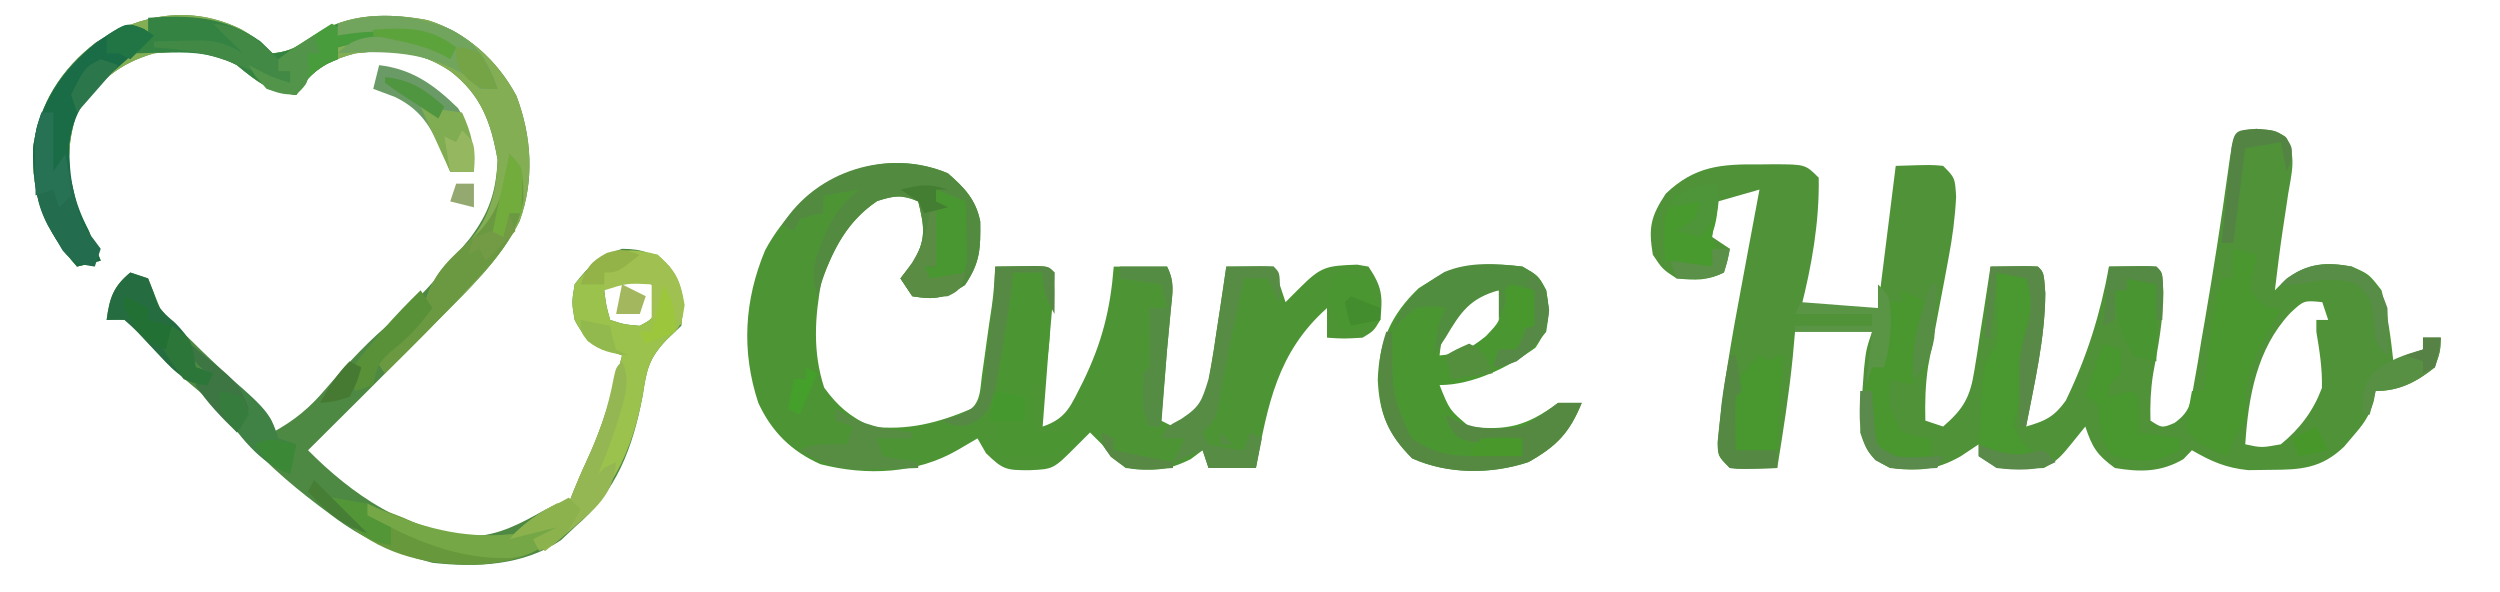 <?xml version="1.0" encoding="UTF-8"?>
<svg version="1.1" xmlns="http://www.w3.org/2000/svg" width="422" height="100">
<path d="M0 0 C3.125 0.25 3.125 0.25 4.867 1.285 C6.865 4.406 5.95 7.459 5.375 10.938 C5.274 11.62 5.174 12.303 5.07 13.006 C4.867 14.384 4.658 15.762 4.443 17.138 C3.936 20.501 3.534 23.874 3.125 27.25 C3.785 26.59 4.445 25.93 5.125 25.25 C8.975 22.684 11.628 22.412 16.125 23.25 C19 24.5 19 24.5 21.125 27.25 C22.133 31.219 22.696 35.181 23.125 39.25 C24.775 38.59 26.425 37.93 28.125 37.25 C28.125 36.59 28.125 35.93 28.125 35.25 C29.115 35.25 30.105 35.25 31.125 35.25 C31.062 37.5 31.062 37.5 30.125 40.25 C27.055 42.72 24.13 44.25 20.125 44.25 C20.018 44.835 19.911 45.42 19.801 46.023 C19.036 48.544 18.034 49.896 16.312 51.875 C15.811 52.465 15.31 53.056 14.793 53.664 C10.913 57.353 7.521 57.545 2.25 57.562 C1.056 57.579 -0.137 57.596 -1.367 57.613 C-5.161 57.22 -7.598 56.149 -10.875 54.25 C-11.349 54.745 -11.824 55.24 -12.312 55.75 C-16.084 57.958 -19.604 57.972 -23.875 57.25 C-26.907 55.052 -27.692 53.8 -28.875 50.25 C-29.659 51.219 -30.442 52.189 -31.25 53.188 C-32.788 55.09 -33.668 56.146 -35.875 57.25 C-43.342 57.606 -43.342 57.606 -46.875 55.25 C-46.875 54.59 -46.875 53.93 -46.875 53.25 C-47.865 53.91 -48.855 54.57 -49.875 55.25 C-54.114 57.666 -57.042 57.805 -61.875 57.25 C-65.111 55.507 -65.699 54.778 -66.875 51.25 C-66.813 48.914 -66.68 46.58 -66.5 44.25 C-66.41 43.013 -66.32 41.775 -66.227 40.5 C-65.875 37.25 -65.875 37.25 -64.875 34.25 C-69.165 34.25 -73.455 34.25 -77.875 34.25 C-77.999 35.632 -78.123 37.014 -78.25 38.438 C-78.875 44.747 -79.865 50.992 -80.875 57.25 C-86.93 57.445 -86.93 57.445 -88.875 57.25 C-90.875 55.25 -90.875 55.25 -90.959 53.036 C-90.097 43.918 -88.508 34.991 -86.812 26 C-86.527 24.465 -86.243 22.93 -85.959 21.395 C-85.27 17.679 -84.575 13.964 -83.875 10.25 C-86.185 10.91 -88.495 11.57 -90.875 12.25 C-91.205 14.23 -91.535 16.21 -91.875 18.25 C-90.885 18.91 -89.895 19.57 -88.875 20.25 C-89.25 22.188 -89.25 22.188 -89.875 24.25 C-92.716 25.67 -94.73 25.565 -97.875 25.25 C-100.25 23.688 -100.25 23.688 -101.875 21.25 C-102.638 16.674 -102.259 14.832 -99.688 10.938 C-94.767 6.236 -90.297 5.928 -83.688 6 C-82.964 5.992 -82.24 5.985 -81.494 5.977 C-76.128 5.997 -76.128 5.997 -73.875 8.25 C-73.747 15.71 -75.044 23.047 -76.875 30.25 C-72.585 30.25 -68.295 30.25 -63.875 30.25 C-63.742 29.188 -63.609 28.126 -63.473 27.031 C-62.174 16.641 -62.174 16.641 -60.875 6.25 C-54.82 6.055 -54.82 6.055 -52.875 6.25 C-50.875 8.25 -50.875 8.25 -50.682 11.463 C-50.864 15.03 -51.3 18.342 -51.969 21.848 C-52.194 23.061 -52.42 24.275 -52.652 25.525 C-52.891 26.775 -53.129 28.025 -53.375 29.312 C-53.849 31.802 -54.318 34.293 -54.781 36.785 C-54.991 37.882 -55.2 38.979 -55.416 40.11 C-55.869 43.206 -55.957 46.126 -55.875 49.25 C-54.885 49.58 -53.895 49.91 -52.875 50.25 C-49.446 47.285 -48.304 45.291 -47.609 40.828 C-47.442 39.803 -47.274 38.779 -47.102 37.723 C-46.866 36.127 -46.866 36.127 -46.625 34.5 C-46.452 33.421 -46.28 32.342 -46.102 31.23 C-45.678 28.572 -45.27 25.913 -44.875 23.25 C-38.723 23.152 -38.723 23.152 -36.875 23.25 C-35.875 24.25 -35.875 24.25 -35.625 27.75 C-35.674 35.335 -37.444 42.829 -38.875 50.25 C-35.656 49.317 -34.16 48.648 -32.18 45.887 C-28.592 38.486 -26.362 31.337 -24.875 23.25 C-18.723 23.152 -18.723 23.152 -16.875 23.25 C-15.875 24.25 -15.875 24.25 -15.688 27.562 C-15.73 32.276 -16.565 36.796 -17.438 41.418 C-17.849 44.084 -17.954 46.558 -17.875 49.25 C-15.916 50.514 -15.916 50.514 -13.836 49.65 C-11.087 47.688 -11.058 46.144 -10.496 42.852 C-10.299 41.741 -10.101 40.63 -9.897 39.486 C-9.704 38.294 -9.511 37.103 -9.312 35.875 C-8.998 34.062 -8.998 34.062 -8.677 32.213 C-7.245 23.858 -5.93 15.479 -4.775 7.081 C-3.833 0.333 -3.833 0.333 0 0 Z M5.688 31.125 C0.05 37.155 -1.362 45.305 -1.875 53.25 C0.87 53.838 0.87 53.838 4.125 53.25 C7.339 50.634 9.609 47.626 11.062 43.75 C11.144 40.499 10.669 37.451 10.125 34.25 C10.125 33.59 10.125 32.93 10.125 32.25 C10.785 32.25 11.445 32.25 12.125 32.25 C11.795 31.26 11.465 30.27 11.125 29.25 C8.009 28.945 8.009 28.945 5.688 31.125 Z " fill="#4F9238" transform="translate(380.875,21.75)"/>
<path d="M0 0 C2.792 2.443 4.743 4.435 5.469 8.152 C5.524 12.67 5.477 15.049 2.875 18.875 C-0.46 21.05 -2.097 21.444 -6 20.75 C-6.66 19.76 -7.32 18.77 -8 17.75 C-6.979 16.482 -6.979 16.482 -5.938 15.188 C-3.622 11.08 -3.922 9.24 -5 4.75 C-7.794 3.568 -9.003 3.751 -11.938 4.688 C-16.95 8.063 -19.122 12.533 -21.312 18.062 C-22.468 24.262 -22.853 30.142 -20.875 36.188 C-18.521 39.405 -16.59 40.989 -13 42.75 C-6.794 43.462 -1.73 42.17 4 39.75 C5.589 38.161 5.447 36.323 5.754 34.129 C5.886 33.194 6.018 32.258 6.154 31.295 C6.289 30.311 6.424 29.327 6.562 28.312 C6.77 26.842 6.77 26.842 6.982 25.342 C7.715 20.563 7.715 20.563 8 15.75 C9.479 15.723 10.958 15.704 12.438 15.688 C13.261 15.676 14.085 15.664 14.934 15.652 C17 15.75 17 15.75 18 16.75 C17.934 18.67 17.794 20.587 17.625 22.5 C17.526 23.664 17.426 24.828 17.324 26.027 C17.217 27.256 17.11 28.484 17 29.75 C16.81 32.187 16.622 34.625 16.438 37.062 C16.292 38.958 16.146 40.854 16 42.75 C20.204 41.349 20.806 39.01 22.797 35.215 C25.99 28.673 27.431 23.029 28 15.75 C30.97 15.75 33.94 15.75 37 15.75 C38.34 18.429 37.914 20.149 37.625 23.125 C37.526 24.19 37.426 25.255 37.324 26.352 C37.217 27.473 37.11 28.595 37 29.75 C36.81 32 36.622 34.25 36.438 36.5 C36.292 38.25 36.146 40 36 41.75 C36.66 42.08 37.32 42.41 38 42.75 C41.073 41.099 42.722 39.627 43.788 36.264 C44.392 33.183 44.877 30.109 45.312 27 C45.481 25.921 45.649 24.842 45.822 23.73 C46.234 21.073 46.626 18.413 47 15.75 C49.64 15.75 52.28 15.75 55 15.75 C55.99 18.72 55.99 18.72 57 21.75 C57.804 20.946 58.609 20.141 59.438 19.312 C63.029 15.721 63.9 15.61 69.09 15.422 C69.72 15.53 70.351 15.638 71 15.75 C73.313 19.219 73.425 20.672 73 24.75 C71.875 26.625 71.875 26.625 70 27.75 C66.812 27.938 66.812 27.938 64 27.75 C64 26.1 64 24.45 64 22.75 C55.641 30.18 53.994 38.997 52 49.75 C49.36 49.75 46.72 49.75 44 49.75 C43.67 48.76 43.34 47.77 43 46.75 C42.01 47.492 42.01 47.492 41 48.25 C36.882 50.309 34.587 50.26 30 49.75 C27.625 47.875 27.625 47.875 26 45.75 C25.34 45.09 24.68 44.43 24 43.75 C23.196 44.554 22.391 45.359 21.562 46.188 C17.8 49.95 17.8 49.95 13.688 50.125 C9.858 50.113 9.323 50.065 6.438 47.25 C5.963 46.425 5.489 45.6 5 44.75 C3.907 45.389 2.814 46.029 1.688 46.688 C-5.272 50.758 -13.738 51.102 -21.523 49.102 C-26.44 46.897 -29.738 43.637 -32 38.75 C-34.874 30.031 -34.38 21.432 -30.84 12.98 C-24.856 1.863 -12.451 -5.188 0 0 Z " fill="#4D9435" transform="translate(160,29.25)"/>
<path d="M0 0 C2.207 1.239 3.627 2.314 5.438 4.125 C8.403 3.913 9.935 2.793 12.438 1.125 C18.203 -2.719 24.873 -2.705 31.586 -1.484 C38.152 0.54 43.366 5.274 46.605 11.297 C49.201 18.171 49.683 25.552 47.125 32.5 C43.81 39.006 38.524 43.995 33.438 49.125 C32.559 50.012 31.68 50.899 30.775 51.813 C24.359 58.28 17.907 64.711 11.438 71.125 C18.784 78.557 28.146 85.002 38.938 85.688 C43.662 85.494 47.309 83.507 51.371 81.219 C53.438 80.125 53.438 80.125 55.438 80.125 C55.809 79.166 55.809 79.166 56.188 78.188 C56.875 76.502 57.58 74.822 58.355 73.176 C61.104 67.31 62.887 61.408 64.438 55.125 C63.65 54.831 62.862 54.537 62.051 54.234 C59.001 52.94 57.977 52.043 56.438 49.125 C55.938 46.188 55.938 46.188 56.438 43.125 C58.875 39.898 60.593 38.406 64.438 37.125 C68.064 37.125 69.598 37.917 72.438 40.125 C74.938 43.875 74.974 45.684 74.438 50.125 C73.634 50.887 72.831 51.649 72.004 52.434 C68.953 55.633 68.595 57.495 67.938 61.812 C66.269 70.755 63.516 78.108 56.438 84.125 C55.293 85.208 55.293 85.208 54.125 86.312 C47.763 90.603 39.892 90.956 32.438 90.125 C26.132 88.498 20.634 86.079 15.438 82.125 C14.717 81.586 13.996 81.047 13.254 80.492 C7.957 76.474 3.258 72.377 -0.938 67.188 C-3.307 64.281 -5.985 61.958 -8.863 59.566 C-12.034 56.877 -14.877 53.871 -17.688 50.812 C-19.514 48.791 -19.514 48.791 -22.562 49.125 C-22.064 45.437 -21.462 43.52 -18.562 41.125 C-17.078 41.62 -17.078 41.62 -15.562 42.125 C-14.893 43.79 -14.227 45.457 -13.562 47.125 C-11.593 49.473 -11.593 49.473 -9.211 51.699 C-8.36 52.531 -7.509 53.363 -6.633 54.221 C-5.743 55.076 -4.854 55.931 -3.938 56.812 C-2.17 58.52 -0.407 60.232 1.352 61.949 C2.135 62.703 2.918 63.457 3.725 64.233 C5.438 66.125 5.438 66.125 5.438 68.125 C9.161 66.095 11.703 63.981 14.438 60.75 C18.162 56.44 21.862 52.392 26.312 48.812 C30.157 45.672 33.264 41.924 36.438 38.125 C37.582 36.764 37.582 36.764 38.75 35.375 C41.984 31.063 43.173 27.585 43.438 22.125 C42.343 15.813 40.658 11.131 35.438 7.125 C30.29 3.653 25.455 3.42 19.438 4.125 C15.738 5.077 13.077 6.403 10.5 9.312 C9.974 10.21 9.974 10.21 9.438 11.125 C4.972 10.615 2.853 8.943 -0.562 6.125 C-5.047 3.634 -9.56 3.591 -14.562 4.125 C-20.615 5.869 -24.099 9.011 -27.562 14.125 C-29.37 19.549 -29.494 25.637 -27.188 30.938 C-26.651 31.989 -26.115 33.041 -25.562 34.125 C-24.89 35.789 -24.22 37.455 -23.562 39.125 C-25.543 39.62 -25.543 39.62 -27.562 40.125 C-33.122 33.799 -35.236 28.316 -34.973 19.969 C-33.919 12.665 -30.217 6.74 -24.367 2.309 C-16.868 -2.609 -8.241 -4 0 0 Z M63.438 42.125 C62.778 42.785 62.117 43.445 61.438 44.125 C61.758 46.728 61.758 46.728 62.438 49.125 C64.783 49.895 64.783 49.895 67.438 50.125 C69.418 49.062 69.418 49.062 70.438 47.125 C70.21 44.962 70.21 44.962 69.438 43.125 C66.537 42.447 66.537 42.447 63.438 42.125 Z " fill="#4E8944" transform="translate(40.562,4.875)"/>
<path d="M0 0 C2.207 1.239 3.627 2.314 5.438 4.125 C8.403 3.913 9.935 2.793 12.438 1.125 C18.203 -2.719 24.873 -2.705 31.586 -1.484 C38.152 0.54 43.366 5.274 46.605 11.297 C49.201 18.171 49.683 25.552 47.125 32.5 C43.899 38.974 38.471 44.03 33.438 49.125 C32.54 50.038 31.643 50.95 30.719 51.891 C28.639 53.984 26.547 56.062 24.438 58.125 C23.777 57.135 23.117 56.145 22.438 55.125 C24.288 53.891 26.142 52.661 28 51.438 C30.709 49.273 30.709 49.273 31.312 45.812 C32.646 41.441 34.498 39.848 37.754 36.809 C41.87 32.693 43.248 27.821 43.438 22.125 C42.329 15.81 40.665 11.137 35.438 7.125 C30.29 3.653 25.455 3.42 19.438 4.125 C15.738 5.077 13.077 6.403 10.5 9.312 C9.974 10.21 9.974 10.21 9.438 11.125 C4.972 10.615 2.853 8.943 -0.562 6.125 C-5.047 3.634 -9.56 3.591 -14.562 4.125 C-20.615 5.869 -24.099 9.011 -27.562 14.125 C-29.37 19.549 -29.494 25.637 -27.188 30.938 C-26.651 31.989 -26.115 33.041 -25.562 34.125 C-24.89 35.789 -24.22 37.455 -23.562 39.125 C-25.543 39.62 -25.543 39.62 -27.562 40.125 C-33.122 33.799 -35.236 28.316 -34.973 19.969 C-33.919 12.665 -30.217 6.74 -24.367 2.309 C-16.868 -2.609 -8.241 -4 0 0 Z " fill="#83AE53" transform="translate(40.562,4.875)"/>
<path d="M0 0 C2.688 1.562 2.688 1.562 4 4 C4.683 8.175 4.567 10.159 2.188 13.688 C-2.289 16.935 -8.329 20 -14 20 C-12.312 24.231 -12.312 24.231 -9 27 C-2.641 27.776 0.787 26.88 6 23 C7.32 23 8.64 23 10 23 C7.924 28.075 5.77 30.317 1 33 C-5.283 35.094 -12.595 35.078 -18.625 32.375 C-22.699 28.301 -24.166 24.831 -24.438 19.125 C-24.224 12.683 -22.162 8.054 -17.5 3.625 C-11.643 -0.182 -6.976 -0.836 0 0 Z M-8 4 C-11.494 7.494 -13.554 9.943 -14 15 C-10.481 14.698 -8.992 13.994 -6.188 11.75 C-3.771 9.213 -3.771 9.213 -3.688 6.188 C-3.791 5.466 -3.894 4.744 -4 4 C-5.32 4 -6.64 4 -8 4 Z " fill="#4A9732" transform="translate(257,45)"/>
<path d="M0 0 C3.083 2.759 3.904 4.405 4.562 8.5 C4 12 4 12 1.559 14.301 C-1.48 17.506 -1.843 19.375 -2.5 23.688 C-4.731 35.643 -9.414 42.605 -19 50 C-19.66 49.34 -20.32 48.68 -21 48 C-19.68 47.34 -18.36 46.68 -17 46 C-19.64 46.66 -22.28 47.32 -25 48 C-22.632 45.383 -20.104 43.671 -17 42 C-16.34 42 -15.68 42 -15 42 C-14.629 41.041 -14.629 41.041 -14.25 40.062 C-13.562 38.377 -12.858 36.697 -12.082 35.051 C-9.333 29.185 -7.55 23.283 -6 17 C-6.788 16.706 -7.575 16.412 -8.387 16.109 C-11.437 14.815 -12.46 13.918 -14 11 C-14.5 8.062 -14.5 8.062 -14 5 C-9.745 -0.174 -6.553 -1.872 0 0 Z M-7 4 C-7.66 4.66 -8.32 5.32 -9 6 C-8.68 8.603 -8.68 8.603 -8 11 C-5.655 11.77 -5.655 11.77 -3 12 C-1.02 10.937 -1.02 10.937 0 9 C-0.228 6.837 -0.228 6.837 -1 5 C-3.901 4.322 -3.901 4.322 -7 4 Z " fill="#9AC24C" transform="translate(111,43)"/>
<path d="M0 0 C2.792 2.443 4.743 4.435 5.469 8.152 C5.524 12.67 5.477 15.049 2.875 18.875 C-0.46 21.05 -2.097 21.444 -6 20.75 C-6.66 19.76 -7.32 18.77 -8 17.75 C-6.979 16.482 -6.979 16.482 -5.938 15.188 C-3.622 11.08 -3.922 9.24 -5 4.75 C-7.794 3.568 -9.003 3.751 -11.938 4.688 C-17.597 8.499 -20.217 14.266 -22 20.75 C-23.618 16.241 -21.98 13.326 -20.191 9.102 C-18.846 6.445 -17.344 4.592 -15 2.75 C-16.98 3.08 -18.96 3.41 -21 3.75 C-21 4.74 -21 5.73 -21 6.75 C-21.639 6.874 -22.279 6.997 -22.938 7.125 C-23.618 7.331 -24.299 7.537 -25 7.75 C-25.33 8.41 -25.66 9.07 -26 9.75 C-26.66 9.42 -27.32 9.09 -28 8.75 C-22.154 -0.551 -10.085 -4.202 0 0 Z " fill="#528B3F" transform="translate(160,29.25)"/>
<path d="M0 0 C1.65 0 3.3 0 5 0 C7.01 6.029 6.295 12.85 5 19 C4.34 19 3.68 19 3 19 C3.33 21.64 3.66 24.28 4 27 C5.98 27 7.96 27 10 27 C10 27.66 10 28.32 10 29 C6.1 31.6 2.526 31.151 -2 31 C-5.079 20.032 -3.587 10.762 0 0 Z " fill="#4B9632" transform="translate(171,46)"/>
<path d="M0 0 C1.32 0.33 2.64 0.66 4 1 C3.773 1.928 3.546 2.856 3.312 3.812 C2.657 6.942 2.657 6.942 4.312 8.875 C5.939 10.185 5.939 10.185 8 10 C7.019 11.993 6.022 13.96 4.93 15.895 C2.387 20.518 1.79 23.635 2 29 C1.34 29.99 0.68 30.98 0 32 C-0.33 32.99 -0.66 33.98 -1 35 C-6.875 32.25 -6.875 32.25 -8 30 C-7.719 27.992 -7.389 25.99 -7 24 C-6.34 24 -5.68 24 -5 24 C-4.867 22.88 -4.734 21.76 -4.598 20.605 C-4.419 19.133 -4.241 17.66 -4.062 16.188 C-3.975 15.45 -3.888 14.712 -3.799 13.951 C-3.418 10.833 -2.996 7.989 -2 5 C-1.34 5 -0.68 5 0 5 C0 3.35 0 1.7 0 0 Z " fill="#4A9730" transform="translate(377,42)"/>
<path d="M0 0 C0.578 0.371 1.155 0.743 1.75 1.125 C0.907 1.861 0.064 2.597 -0.805 3.355 C-1.912 4.341 -3.019 5.326 -4.125 6.312 C-4.958 7.037 -4.958 7.037 -5.809 7.775 C-9.76 11.322 -11.879 14.131 -12.551 19.555 C-12.578 25.27 -11.845 29.035 -9.25 34.125 C-8.577 35.789 -7.908 37.455 -7.25 39.125 C-9.23 39.62 -9.23 39.62 -11.25 40.125 C-16.809 33.799 -18.924 28.316 -18.66 19.969 C-17.585 12.511 -13.817 6.906 -7.996 2.281 C-2.867 -1.115 -2.867 -1.115 0 0 Z " fill="#196C45" transform="translate(24.25,4.875)"/>
<path d="M0 0 C7.297 -0.483 12.852 -0.222 19 4 C19.66 4.66 20.32 5.32 21 6 C25.065 5.699 28.589 3.034 32 1 C32.495 1.495 32.495 1.495 33 2 C34.338 1.827 35.671 1.61 37 1.375 C42.242 0.693 46.193 1.989 51 4 C51 4.99 51 5.98 51 7 C50.442 6.684 49.884 6.368 49.309 6.043 C44.107 3.693 37.457 3.363 32 5 C32 5.66 32 6.32 32 7 C31.402 7.247 30.804 7.495 30.188 7.75 C27.714 9.164 26.566 10.651 25 13 C20.535 12.49 18.415 10.818 15 8 C11.109 6.072 8.004 5.78 3.688 5.875 C2.619 5.893 1.55 5.911 0.449 5.93 C-0.763 5.964 -0.763 5.964 -2 6 C-1.34 5.01 -0.68 4.02 0 3 C0 2.01 0 1.02 0 0 Z " fill="#348342" transform="translate(25,3)"/>
<path d="M0 0 C2.375 -0.125 2.375 -0.125 5 0 C7 2 7 2 7.012 4.172 C6.905 5.023 6.798 5.873 6.688 6.75 C6.521 8.1 6.521 8.1 6.352 9.477 C5.301 17.019 5.301 17.019 4.387 20 C3.631 22.392 3.631 22.392 3 26 C4.203 28.5 4.203 28.5 6 30 C4.312 31.188 4.312 31.188 2 32 C-0.645 30.551 -0.645 30.551 -3 29 C-2.886 26.729 -2.758 24.458 -2.625 22.188 C-2.555 20.923 -2.486 19.658 -2.414 18.355 C-2 15 -2 15 0 12 C0.242 9.026 0.242 9.026 0.125 5.812 C0.107 4.726 0.089 3.639 0.07 2.52 C0.047 1.688 0.024 0.857 0 0 Z " fill="#499830" transform="translate(337,46)"/>
<path d="M0 0 C4.918 0.952 9.201 2.022 13.75 4.125 C19.686 6.618 25.65 6.74 32 6 C33.336 5.339 34.67 4.674 36 4 C36.99 4.33 37.98 4.66 39 5 C35.163 9.605 31.208 10.671 25.488 11.258 C17.939 11.581 10.435 10.287 4.234 5.691 C2.44 3.954 1.117 2.235 0 0 Z " fill="#67993C" transform="translate(56,84)"/>
<path d="M0 0 C2.688 1.562 2.688 1.562 4 4 C4.562 7.438 4.562 7.438 4 11 C1.757 13.866 0.141 15.599 -3.312 16.812 C-4.148 16.905 -4.148 16.905 -5 17 C-4.67 16.01 -4.34 15.02 -4 14 C-3.01 14 -2.02 14 -1 14 C1.094 10.598 1.179 7.947 1 4 C-2.113 4.669 -2.113 4.669 -3.188 7.062 C-3.456 7.702 -3.724 8.341 -4 9 C-4 7.35 -4 5.7 -4 4 C-8.906 5.363 -10.458 7.704 -13 12 C-13.99 13.485 -13.99 13.485 -15 15 C-14.125 9.25 -14.125 9.25 -13 7 C-15.332 6.665 -15.332 6.665 -18 7 C-20.314 8.896 -20.314 8.896 -22 11 C-20.43 5.861 -17.706 3.62 -13.18 0.91 C-8.971 -0.847 -4.465 -0.535 0 0 Z " fill="#518D3E" transform="translate(257,45)"/>
<path d="M0 0 C1.32 0.66 2.64 1.32 4 2 C3.856 2.825 3.711 3.65 3.562 4.5 C2.947 8.327 2.464 12.152 2 16 C0.68 15.67 -0.64 15.34 -2 15 C-2.234 19.79 -2.234 19.79 0 24 C2.563 24.73 2.563 24.73 5 25 C5 26.32 5 27.64 5 29 C-0.346 29.364 -0.346 29.364 -3.152 27.801 C-5.498 25.514 -5.606 24.229 -5.812 21 C-5.881 20.134 -5.949 19.267 -6.02 18.375 C-6 16 -6 16 -5 13 C-4.34 13 -3.68 13 -3 13 C-3.33 12.01 -3.66 11.02 -4 10 C-3.625 8.062 -3.625 8.062 -3 6 C-2.722 4.886 -2.722 4.886 -2.438 3.75 C-2.221 2.884 -2.221 2.884 -2 2 C-1.34 2 -0.68 2 0 2 C0 1.34 0 0.68 0 0 Z " fill="#49972E" transform="translate(321,49)"/>
<path d="M0 0 C2.537 2.537 2.275 4.265 2.363 7.734 C1.429 13.561 -2.177 17.674 -6.125 21.812 C-6.605 22.326 -7.085 22.839 -7.579 23.368 C-11.949 28.015 -16.44 32.541 -21 37 C-21.66 36.01 -22.32 35.02 -23 34 C-21.149 32.766 -19.295 31.536 -17.438 30.312 C-14.729 28.148 -14.729 28.148 -14.125 24.688 C-12.613 19.733 -9.766 17.388 -6 14 C-1.731 9.973 -0.801 5.743 0 0 Z " fill="#6A9941" transform="translate(86,26)"/>
<path d="M0 0 C0.33 0 0.66 0 1 0 C1.014 0.941 1.028 1.882 1.043 2.852 C1.055 10.788 1.055 10.788 4.188 17.812 C9.548 21.982 14.615 21.001 21.023 20.254 C22.002 20.128 22.002 20.128 23 20 C23 19.67 23 19.34 23 19 C21.844 18.961 21.844 18.961 20.664 18.922 C19.661 18.865 18.658 18.808 17.625 18.75 C16.128 18.68 16.128 18.68 14.602 18.609 C12 18 12 18 10.648 15.953 C10.434 15.309 10.22 14.664 10 14 C10.57 14.322 11.14 14.645 11.727 14.977 C15.434 16.645 19.013 16.596 23 16 C26.273 14.096 26.273 14.096 29 12 C30.32 12 31.64 12 33 12 C30.924 17.075 28.77 19.317 24 22 C17.717 24.094 10.405 24.078 4.375 21.375 C0.146 17.146 -1.164 13.722 -1.25 7.812 C-1.195 4.835 -0.952 2.857 0 0 Z " fill="#558942" transform="translate(234,56)"/>
<path d="M0 0 C6.152 -0.098 6.152 -0.098 8 0 C9 1 9 1 9.062 3.562 C9.042 4.367 9.021 5.171 9 6 C8.34 4.68 7.68 3.36 7 2 C5.68 2 4.36 2 3 2 C2.541 4.125 2.083 6.25 1.625 8.375 C1.35 9.646 1.076 10.917 0.793 12.227 C-0.037 16.176 -0.782 20.134 -1.473 24.109 C-2 26 -2 26 -4 28 C-3.67 28.66 -3.34 29.32 -3 30 C0.029 30.658 0.029 30.658 3 31 C3.33 30.01 3.66 29.02 4 28 C4.66 28.33 5.32 28.66 6 29 C5.67 30.65 5.34 32.3 5 34 C2.36 34 -0.28 34 -3 34 C-3.495 32.515 -3.495 32.515 -4 31 C-5.65 31.66 -7.3 32.32 -9 33 C-8.34 31.68 -7.68 30.36 -7 29 C-8.32 29 -9.64 29 -11 29 C-10 27 -10 27 -7.562 25.688 C-4.377 23.59 -4.133 22.619 -3 19 C-2.351 15.744 -1.855 12.472 -1.375 9.188 C-1.174 7.862 -1.174 7.862 -0.969 6.51 C-0.64 4.341 -0.318 2.171 0 0 Z M-1 28 C-0.34 28.66 0.32 29.32 1 30 C0.34 30 -0.32 30 -1 30 C-1 29.34 -1 28.68 -1 28 Z " fill="#568C43" transform="translate(207,45)"/>
<path d="M0 0 C0.99 0.33 1.98 0.66 3 1 C3.289 1.742 3.578 2.485 3.875 3.25 C4.871 6.206 4.871 6.206 7.562 8.5 C10.138 11.142 10.691 12.4 11 16 C11.99 16.33 12.98 16.66 14 17 C13.67 17.66 13.34 18.32 13 19 C8.717 18.524 6.844 16.052 4 13 C1.479 10.228 1.479 10.228 -1 8 C-1.99 8 -2.98 8 -4 8 C-3.502 4.312 -2.899 2.395 0 0 Z " fill="#256C40" transform="translate(22,46)"/>
<path d="M0 0 C5.628 0.662 9.314 3.359 13.312 7.25 C15.567 10.924 15.71 13.721 16 18 C14.68 18 13.36 18 12 18 C11.732 17.325 11.464 16.649 11.188 15.953 C9.073 11.14 7.551 7.742 2.688 5.375 C1.471 4.921 0.254 4.468 -1 4 C-0.67 2.68 -0.34 1.36 0 0 Z " fill="#6A9B66" transform="translate(64,11)"/>
<path d="M0 0 C0.66 0.33 1.32 0.66 2 1 C3.36 0.833 4.714 0.618 6.062 0.375 C11.275 -0.31 15.22 1 20 3 C20 3.99 20 4.98 20 6 C19.442 5.684 18.884 5.368 18.309 5.043 C13.107 2.693 6.457 2.363 1 4 C1 4.66 1 5.32 1 6 C0.103 6.371 0.103 6.371 -0.812 6.75 C-3.286 8.164 -4.434 9.651 -6 12 C-9.242 11.65 -10.615 11.438 -12.812 8.938 C-13.204 8.298 -13.596 7.659 -14 7 C-13.103 7.464 -13.103 7.464 -12.188 7.938 C-9.91 9.102 -9.91 9.102 -7 10 C-7 9.34 -7 8.68 -7 8 C-7.66 8 -8.32 8 -9 8 C-9 7.34 -9 6.68 -9 6 C-7.031 4.492 -7.031 4.492 -4.5 2.875 C-3.247 2.067 -3.247 2.067 -1.969 1.242 C-0.994 0.627 -0.994 0.627 0 0 Z " fill="#499C3C" transform="translate(56,4)"/>
<path d="M0 0 C0.99 0.33 1.98 0.66 3 1 C3 2.32 3 3.64 3 5 C2.34 5.66 1.68 6.32 1 7 C1 7.66 1 8.32 1 9 C1.959 8.722 1.959 8.722 2.938 8.438 C3.618 8.293 4.299 8.149 5 8 C6 9 6 9 6.062 12.062 C6.042 13.032 6.021 14.001 6 15 C8.31 15.33 10.62 15.66 13 16 C13 16.66 13 17.32 13 18 C8.942 20.029 6.383 20.169 2 19 C0 17 0 17 -0.5 13.438 C-0.665 12.303 -0.83 11.169 -1 10 C-1.66 9.67 -2.32 9.34 -3 9 C-2.01 6.03 -1.02 3.06 0 0 Z " fill="#48982F" transform="translate(355,58)"/>
<path d="M0 0 C0.66 0.33 1.32 0.66 2 1 C2.33 0.67 2.66 0.34 3 0 C3.33 0 3.66 0 4 0 C3.67 5.28 3.34 10.56 3 16 C-3 17 -3 17 -5 16 C-5 15.01 -5 14.02 -5 13 C-5.021 12.01 -5.041 11.02 -5.062 10 C-4.959 5.024 -3.375 3.375 0 0 Z " fill="#49972F" transform="translate(297,60)"/>
<path d="M0 0 C0.66 0 1.32 0 2 0 C2 3.3 2 6.6 2 10 C2.66 9.01 3.32 8.02 4 7 C4.273 8.23 4.273 8.23 4.551 9.484 C4.802 10.562 5.054 11.64 5.312 12.75 C5.556 13.817 5.8 14.885 6.051 15.984 C6.82 19.019 6.82 19.019 8.668 21.203 C9.108 21.796 9.547 22.389 10 23 C9.67 23.99 9.34 24.98 9 26 C6.378 25.631 5.273 25.328 3.551 23.258 C3.142 22.554 2.734 21.85 2.312 21.125 C1.896 20.426 1.48 19.728 1.051 19.008 C-0.841 15.393 -1.136 12.519 -1.125 8.5 C-1.128 7.541 -1.13 6.582 -1.133 5.594 C-1 3 -1 3 0 0 Z " fill="#236C4D" transform="translate(7,19)"/>
<path d="M0 0 C13.406 11.217 13.406 11.217 15 16 C15.99 16.33 16.98 16.66 18 17 C17.67 18.65 17.34 20.3 17 22 C11.547 20.182 8.48 15.378 5 11 C3.685 9.649 2.357 8.309 1 7 C1.66 6.34 2.32 5.68 3 5 C2.257 4.319 2.257 4.319 1.5 3.625 C0 2 0 2 0 0 Z " fill="#408145" transform="translate(32,58)"/>
<path d="M0 0 C1.762 3.523 0.01 7.337 -1 11 C-1.919 13.709 -2.937 16.342 -4 19 C-3.67 18.67 -3.34 18.34 -3 18 C-2.34 17.67 -1.68 17.34 -1 17 C-1.48 22.605 -4.565 24.914 -8.664 28.426 C-10.097 29.632 -11.547 30.818 -13 32 C-13.66 31.34 -14.32 30.68 -15 30 C-13.68 29.34 -12.36 28.68 -11 28 C-13.64 28.66 -16.28 29.32 -19 30 C-16.632 27.383 -14.104 25.671 -11 24 C-10.34 24 -9.68 24 -9 24 C-8.629 23.041 -8.629 23.041 -8.25 22.062 C-7.552 20.353 -6.835 18.65 -6.047 16.98 C-3.84 12.279 -2.344 7.861 -1.395 2.75 C-1 1 -1 1 0 0 Z " fill="#94B753" transform="translate(105,61)"/>
<path d="M0 0 C0.07 2.533 0.071 4.724 -0.562 7.188 C-1.226 9.084 -1.226 9.084 0 11 C-0.33 11.99 -0.66 12.98 -1 14 C-3.64 13.67 -6.28 13.34 -9 13 C-9.25 5.375 -9.25 5.375 -7 2 C-4.556 0.839 -2.717 0 0 0 Z " fill="#489A2E" transform="translate(290,31)"/>
<path d="M0 0 C4.346 2.354 6.155 5.318 7.688 9.914 C6.697 9.914 5.707 9.914 4.688 9.914 C4.027 9.254 3.368 8.594 2.688 7.914 C-4.398 3.471 -11.147 3.46 -19.312 3.914 C-16.448 1.05 -14.319 1.173 -10.312 0.914 C-7.568 1.404 -4.999 2.14 -2.312 2.914 C-1.653 2.914 -0.993 2.914 -0.312 2.914 C-6.999 0.055 -12.165 -0.324 -19.312 0.914 C-19.312 0.254 -19.312 -0.406 -19.312 -1.086 C-12.898 -3.224 -6.176 -2.665 0 0 Z " fill="#71A45D" transform="translate(76.312,5.086)"/>
<path d="M0 0 C2.475 0.99 2.475 0.99 5 2 C5.054 3.958 5.093 5.916 5.125 7.875 C5.148 8.966 5.171 10.056 5.195 11.18 C5 14 5 14 3 16 C-0.125 16.125 -0.125 16.125 -3 16 C-2.67 15.01 -2.34 14.02 -2 13 C-1.34 13 -0.68 13 0 13 C0 12.397 0 11.793 0 11.172 C0 7.448 0 3.724 0 0 Z " fill="#499730" transform="translate(158,32)"/>
<path d="M0 0 C0.788 0.361 1.575 0.722 2.387 1.094 C10.356 4.489 17.324 6.159 26 5 C27.334 4.334 28.667 3.668 30 3 C30.99 3.33 31.98 3.66 33 4 C30.166 7.029 28.322 8.758 24.055 9.203 C14.987 9.398 7.9 6.166 0 2 C0 1.34 0 0.68 0 0 Z " fill="#76A746" transform="translate(62,85)"/>
<path d="M0 0 C1.65 0.33 3.3 0.66 5 1 C5 5.29 5 9.58 5 14 C3.68 13.67 2.36 13.34 1 13 C-1.097 9.031 -2 6.516 -2 2 C-1.34 2 -0.68 2 0 2 C0 1.34 0 0.68 0 0 Z " fill="#499532" transform="translate(359,47)"/>
<path d="M0 0 C1.479 -0.027 2.958 -0.046 4.438 -0.062 C5.261 -0.074 6.085 -0.086 6.934 -0.098 C9 0 9 0 10 1 C10.041 3.333 10.042 5.667 10 8 C8.539 5.353 8 4.106 8 1 C6.35 1 4.7 1 3 1 C2.845 2.516 2.845 2.516 2.688 4.062 C2.135 8.332 1.448 12.576 0.688 16.812 C0.464 18.098 0.241 19.383 0.012 20.707 C-1 24 -1 24 -2.965 25.969 C-5 27 -5 27 -7.25 26.688 C-7.827 26.461 -8.405 26.234 -9 26 C-7.573 25.584 -7.573 25.584 -6.117 25.16 C-2.894 23.376 -2.894 23.376 -2.224 20.816 C-1.73 18.024 -1.396 15.259 -1.125 12.438 C-1.009 11.466 -0.893 10.495 -0.773 9.494 C-0.202 4.759 -0.202 4.759 0 0 Z " fill="#568944" transform="translate(168,45)"/>
<path d="M0 0 C0.846 0.474 1.691 0.949 2.562 1.438 C6.126 3.057 9.126 3.613 13 4 C13 4.33 13 4.66 13 5 C11.02 5 9.04 5 7 5 C7.33 5.99 7.66 6.98 8 8 C10.97 8.495 10.97 8.495 14 9 C14 9.33 14 9.66 14 10 C11.792 10.082 9.584 10.139 7.375 10.188 C5.53 10.24 5.53 10.24 3.648 10.293 C-0.264 9.979 -2.641 8.969 -6 7 C-3.529 5.765 -1.733 5.93 1 6 C1.33 6 1.66 6 2 6 C2.33 5.01 2.66 4.02 3 3 C2.01 2.67 1.02 2.34 0 2 C0 1.34 0 0.68 0 0 Z " fill="#578D43" transform="translate(141,69)"/>
<path d="M0 0 C2 2 2 2 2.188 5.875 C2.12 8.715 1.905 11.285 1 14 C0.34 14 -0.32 14 -1 14 C-1.33 14.99 -1.66 15.98 -2 17 C-1.67 14.03 -1.34 11.06 -1 8 C-5.29 8 -9.58 8 -14 8 C-14 7.67 -14 7.34 -14 7 C-9.71 7 -5.42 7 -1 7 C-1 6.34 -1 5.68 -1 5 C-5.29 5 -9.58 5 -14 5 C-13.67 4.34 -13.34 3.68 -13 3 C-8.71 3.33 -4.42 3.66 0 4 C0 2.68 0 1.36 0 0 Z " fill="#599545" transform="translate(317,48)"/>
<path d="M0 0 C3.265 2.912 3.961 4.411 4.25 8.812 C4.168 9.864 4.085 10.916 4 12 C3.34 11.01 2.68 10.02 2 9 C1.01 9.66 0.02 10.32 -1 11 C-1 9.02 -1 7.04 -1 5 C-5.141 4.79 -5.141 4.79 -9 6 C-9 3 -9 3 -7.312 1.312 C-4.507 -0.28 -3.171 -0.634 0 0 Z " fill="#A0C152" transform="translate(111,43)"/>
<path d="M0 0 C0.99 0 1.98 0 3 0 C2.938 2.25 2.938 2.25 2 5 C-1.07 7.47 -3.995 9 -8 9 C-8.33 10.32 -8.66 11.64 -9 13 C-9.33 13 -9.66 13 -10 13 C-10.354 9.811 -10.32 8.431 -8.375 5.812 C-5.682 3.757 -3.252 2.887 0 2 C0 1.34 0 0.68 0 0 Z " fill="#579042" transform="translate(409,57)"/>
<path d="M0 0 C0.66 0.99 1.32 1.98 2 3 C-0.067 5.756 -1.944 7.957 -4.688 10.062 C-7.212 12.177 -7.365 12.931 -8 16 C-8.99 16.33 -9.98 16.66 -11 17 C-11.33 16.01 -11.66 15.02 -12 14 C-10.488 11.66 -10.488 11.66 -8.312 9.062 C-7.607 8.208 -6.902 7.353 -6.176 6.473 C-4.194 4.221 -2.149 2.091 0 0 Z " fill="#599139" transform="translate(71,49)"/>
<path d="M0 0 C2.64 0 5.28 0 8 0 C9.334 2.667 8.915 4.349 8.625 7.312 C8.526 8.376 8.426 9.439 8.324 10.535 C8.217 11.679 8.11 12.822 8 14 C7.808 16.416 7.62 18.833 7.438 21.25 C7.312 22.897 7.312 22.897 7.184 24.578 C7.123 25.377 7.062 26.177 7 27 C6.34 27 5.68 27 5 27 C3.509 24.018 3.881 21.284 4 18 C4.33 17.67 4.66 17.34 5 17 C5.072 15.314 5.084 13.625 5.062 11.938 C5.049 10.559 5.049 10.559 5.035 9.152 C5.024 8.442 5.012 7.732 5 7 C5.99 7 6.98 7 8 7 C7.67 5.68 7.34 4.36 7 3 C4.69 2.67 2.38 2.34 0 2 C0 1.34 0 0.68 0 0 Z " fill="#558C44" transform="translate(189,45)"/>
<path d="M0 0 C6.152 -0.098 6.152 -0.098 8 0 C9 1 9 1 9.25 4.5 C9.201 12.085 7.431 19.579 6 27 C5.67 27 5.34 27 5 27 C4.655 15.486 4.655 15.486 6.062 10.562 C6.973 7.103 7.05 5.359 6 2 C4.35 1.67 2.7 1.34 1 1 C0.67 4.63 0.34 8.26 0 12 C-0.33 12 -0.66 12 -1 12 C-0.67 8.04 -0.34 4.08 0 0 Z " fill="#588947" transform="translate(336,45)"/>
<path d="M0 0 C5.044 0.445 7.444 2.61 11 6 C11 6.66 11 7.32 11 8 C11.66 8 12.32 8 13 8 C13 8.66 13 9.32 13 10 C9.916 9.323 7.201 8.265 4.312 7 C-0.531 5.014 -4.791 4.336 -10 4 C-10 3.67 -10 3.34 -10 3 C-8.25 2.946 -6.5 2.907 -4.75 2.875 C-3.775 2.852 -2.801 2.829 -1.797 2.805 C1.02 3.001 2.609 3.554 5 5 C4.67 4.67 4.34 4.34 4 4 C2.667 2.667 1.333 1.333 0 0 Z " fill="#428946" transform="translate(36,4)"/>
<path d="M0 0 C1.65 0.33 3.3 0.66 5 1 C5.66 3.31 6.32 5.62 7 8 C5.02 8.66 3.04 9.32 1 10 C-0.625 7.25 -0.625 7.25 -2 4 C-1.188 1.625 -1.188 1.625 0 0 Z " fill="#4A9732" transform="translate(226,46)"/>
<path d="M0 0 C2.31 0.33 4.62 0.66 7 1 C8.604 4.508 9.22 7.144 9 11 C7.68 11 6.36 11 5 11 C3.35 7.37 1.7 3.74 0 0 Z " fill="#80AC52" transform="translate(71,18)"/>
<path d="M0 0 C8.256 6.582 8.256 6.582 10 11 C9.188 13.312 9.188 13.312 8 15 C5.352 12.422 3.056 10.084 1 7 C1.66 6.34 2.32 5.68 3 5 C2.257 4.319 2.257 4.319 1.5 3.625 C0 2 0 2 0 0 Z " fill="#3D7543" transform="translate(32,58)"/>
<path d="M0 0 C0.33 0 0.66 0 1 0 C1.381 1.991 1.713 3.993 2 6 C1.67 6.33 1.34 6.66 1 7 C0.928 8.519 0.916 10.042 0.938 11.562 C0.947 12.389 0.956 13.215 0.965 14.066 C0.976 14.704 0.988 15.343 1 16 C3.31 16 5.62 16 8 16 C8 16.99 8 17.98 8 19 C1.945 19.195 1.945 19.195 0 19 C-2 17 -2 17 -2.012 14.355 C-1.905 13.31 -1.798 12.265 -1.688 11.188 C-1.588 10.15 -1.489 9.112 -1.387 8.043 C-1.041 5.324 -0.579 2.678 0 0 Z " fill="#558943" transform="translate(292,60)"/>
<path d="M0 0 C3.125 0.25 3.125 0.25 5.062 1.5 C6.125 3.25 6.125 3.25 5.812 5.438 C5.472 6.335 5.472 6.335 5.125 7.25 C4.795 5.6 4.465 3.95 4.125 2.25 C2.145 2.58 0.165 2.91 -1.875 3.25 C-2.535 8.53 -3.195 13.81 -3.875 19.25 C-4.535 19.25 -5.195 19.25 -5.875 19.25 C-5.568 16.27 -5.254 13.291 -4.938 10.312 C-4.85 9.462 -4.763 8.612 -4.674 7.736 C-4.587 6.927 -4.5 6.119 -4.41 5.285 C-4.332 4.536 -4.253 3.787 -4.172 3.016 C-3.67 0.03 -3.11 0.27 0 0 Z " fill="#548444" transform="translate(380.875,21.75)"/>
<path d="M0 0 C3.443 2.124 4.716 3.149 6 7 C6.128 9.674 6.044 12.321 6 15 C4 13 4 13 3.688 9.062 C3.347 5.886 3.267 5.259 0.875 2.938 C-2.777 1.747 -5.27 2.24 -9 3 C-9.99 3 -10.98 3 -12 3 C-8.505 -0.495 -4.709 -0.86 0 0 Z " fill="#588D48" transform="translate(397,45)"/>
<path d="M0 0 C0.33 0 0.66 0 1 0 C1 3.3 1 6.6 1 10 C0.34 10 -0.32 10 -1 10 C-0.67 10.66 -0.34 11.32 0 12 C1.98 11.67 3.96 11.34 6 11 C5 14 5 14 3 15 C0 15.25 0 15.25 -3 15 C-3.66 14.01 -4.32 13.02 -5 12 C-4.361 11.134 -3.721 10.268 -3.062 9.375 C-1.025 6.04 -0.366 3.84 0 0 Z " fill="#5A8C44" transform="translate(157,35)"/>
<path d="M0 0 C0.33 0.99 0.66 1.98 1 3 C0.34 3 -0.32 3 -1 3 C-0.938 4.176 -0.938 4.176 -0.875 5.375 C-1 8 -1 8 -3 10 C-5.438 9.875 -5.438 9.875 -8 9 C-9.812 6.938 -9.812 6.938 -11 5 C-10.103 5.464 -10.103 5.464 -9.188 5.938 C-6.91 7.102 -6.91 7.102 -4 8 C-4 7.34 -4 6.68 -4 6 C-4.66 6 -5.32 6 -6 6 C-6 5.34 -6 4.68 -6 4 C-4.039 2.611 -2.038 1.274 0 0 Z " fill="#53944B" transform="translate(53,6)"/>
<path d="M0 0 C6.152 -0.098 6.152 -0.098 8 0 C9 1 9 1 9.098 2.848 C9.049 5.924 9.049 5.924 9 9 C8.67 9 8.34 9 8 9 C8 7.02 8 5.04 8 3 C6.35 2.67 4.7 2.34 3 2 C3 2.66 3 3.32 3 4 C2.34 4 1.68 4 1 4 C1 5.65 1 7.3 1 9 C0.01 9.495 0.01 9.495 -1 10 C-0.67 6.7 -0.34 3.4 0 0 Z " fill="#548A43" transform="translate(356,45)"/>
<path d="M0 0 C0.66 0 1.32 0 2 0 C2 3.3 2 6.6 2 10 C2.66 9.01 3.32 8.02 4 7 C4.625 10.375 4.625 10.375 5 14 C4.34 14.66 3.68 15.32 3 16 C2.67 15.01 2.34 14.02 2 13 C1.01 13.33 0.02 13.66 -1 14 C-1.027 12.229 -1.046 10.458 -1.062 8.688 C-1.074 7.701 -1.086 6.715 -1.098 5.699 C-1 3 -1 3 0 0 Z " fill="#277155" transform="translate(7,19)"/>
<path d="M0 0 C2.574 2.259 2.968 2.787 3.5 6.375 C2.874 10.91 1.576 12.237 -2 15 C-4.312 15.812 -4.312 15.812 -6 16 C-5.67 15.01 -5.34 14.02 -5 13 C-4.01 13 -3.02 13 -2 13 C-0.216 9.938 0.229 7.779 0.125 4.25 C0.107 3.451 0.089 2.652 0.07 1.828 C0.047 1.225 0.024 0.622 0 0 Z " fill="#568945" transform="translate(258,46)"/>
<path d="M0 0 C3 2 3 2 3.688 4.625 C3.791 5.409 3.894 6.192 4 7 C4.99 7.33 5.98 7.66 7 8 C6.67 8.66 6.34 9.32 6 10 C4.25 9.875 4.25 9.875 2 9 C-0.25 5.938 -0.25 5.938 -2 3 C-1 1 -1 1 0 0 Z " fill="#2D763A" transform="translate(29,55)"/>
<path d="M0 0 C0.66 0.66 1.32 1.32 2 2 C0.121 5.571 -1.171 7.547 -5 9 C-5.33 8.34 -5.66 7.68 -6 7 C-4.68 6.34 -3.36 5.68 -2 5 C-4.64 5.66 -7.28 6.32 -10 7 C-7.218 3.727 -3.72 2.036 0 0 Z " fill="#8BB24D" transform="translate(96,84)"/>
<path d="M0 0 C0.66 0 1.32 0 2 0 C2.037 0.626 2.075 1.253 2.113 1.898 C2.179 2.716 2.245 3.533 2.312 4.375 C2.371 5.187 2.429 5.999 2.488 6.836 C2.83 9.379 2.83 9.379 6 11 C8.057 11.241 8.057 11.241 10.188 11.125 C11.446 11.084 12.704 11.043 14 11 C13.67 11.66 13.34 12.32 13 13 C5.68 13.366 5.68 13.366 2.562 11.688 C-0.64 8.229 -0.084 4.461 0 0 Z " fill="#5A8A4C" transform="translate(314,66)"/>
<path d="M0 0 C2 2 2 2 2.195 3.945 C2.13 5.964 2.065 7.982 2 10 C1.34 10 0.68 10 0 10 C-0.33 11.32 -0.66 12.64 -1 14 C-1.66 14 -2.32 14 -3 14 C-2.093 9.313 -1.045 4.658 0 0 Z " fill="#72AC3D" transform="translate(86,26)"/>
<path d="M0 0 C0.262 3.146 0.248 4.618 -1.5 7.312 C-2.243 8.148 -2.243 8.148 -3 9 C-4.32 8.67 -5.64 8.34 -7 8 C-6.01 7.34 -5.02 6.68 -4 6 C-3.67 5.01 -3.34 4.02 -3 3 C-4.65 3.33 -6.3 3.66 -8 4 C-6.443 0.885 -3.401 0 0 0 Z " fill="#4E9438" transform="translate(290,31)"/>
<path d="M0 0 C2.97 0.495 2.97 0.495 6 1 C6 1.66 6 2.32 6 3 C7.32 3.66 8.64 4.32 10 5 C10 5.99 10 6.98 10 8 C5.745 7.527 3.775 5.075 1 2 C0.67 1.34 0.34 0.68 0 0 Z " fill="#529637" transform="translate(56,84)"/>
<path d="M0 0 C2.511 1.255 2.871 2.501 4 5 C1.69 5.33 -0.62 5.66 -3 6 C-3.33 4.68 -3.66 3.36 -4 2 C-2.125 0.938 -2.125 0.938 0 0 Z " fill="#538F3D" transform="translate(248,58)"/>
<path d="M0 0 C0.33 0 0.66 0 1 0 C0.913 1.918 0.804 3.834 0.688 5.75 C0.629 6.817 0.571 7.885 0.512 8.984 C-0.031 12.182 -0.851 13.626 -3 16 C-3.379 10.07 -2.106 5.528 0 0 Z " fill="#568E44" transform="translate(326,48)"/>
<path d="M0 0 C2.062 0.438 2.062 0.438 4 1 C4 2.98 4 4.96 4 7 C2.68 7.33 1.36 7.66 0 8 C-0.381 5.674 -0.713 3.339 -1 1 C-0.67 0.67 -0.34 0.34 0 0 Z " fill="#48982D" transform="translate(255,48)"/>
<path d="M0 0 C1.98 0.99 1.98 0.99 4 2 C4 2.66 4 3.32 4 4 C5.32 4.33 6.64 4.66 8 5 C7.67 6.32 7.34 7.64 7 9 C3.175 7.549 1.809 5.618 0 2 C0 1.34 0 0.68 0 0 Z " fill="#227033" transform="translate(21,50)"/>
<path d="M0 0 C0.99 0 1.98 0 3 0 C2.625 1.938 2.625 1.938 2 4 C-0.709 5.354 -3.009 5.065 -6 5 C-6.33 4.01 -6.66 3.02 -7 2 C-4.69 2.33 -2.38 2.66 0 3 C0 2.01 0 1.02 0 0 Z " fill="#5A9047" transform="translate(289,42)"/>
<path d="M0 0 C5.504 -0.324 9.437 -0.533 14 3 C13.67 3.66 13.34 4.32 13 5 C12.438 4.693 11.876 4.386 11.297 4.07 C8.937 2.97 6.795 2.399 4.25 1.875 C3.451 1.707 2.652 1.54 1.828 1.367 C1.225 1.246 0.622 1.125 0 1 C0 0.67 0 0.34 0 0 Z " fill="#5DA33C" transform="translate(63,5)"/>
<path d="M0 0 C3.625 -0.188 3.625 -0.188 7 0 C7 0.99 7 1.98 7 3 C4.03 3 1.06 3 -2 3 C-1.34 2.01 -0.68 1.02 0 0 Z " fill="#49982C" transform="translate(250,74)"/>
<path d="M0 0 C-3.75 3 -3.75 3 -6 3 C-6 3.66 -6 4.32 -6 5 C-7.32 5 -8.64 5 -10 5 C-8.95 2.135 -8.299 1.161 -5.562 -0.312 C-3 -1 -3 -1 0 0 Z " fill="#93B248" transform="translate(108,43)"/>
<path d="M0 0 C0.866 0.557 0.866 0.557 1.75 1.125 C0.43 2.445 -0.89 3.765 -2.25 5.125 C-2.91 4.795 -3.57 4.465 -4.25 4.125 C-4.91 4.125 -5.57 4.125 -6.25 4.125 C-6.25 3.135 -6.25 2.145 -6.25 1.125 C-2.804 -1.09 -2.804 -1.09 0 0 Z " fill="#217544" transform="translate(24.25,4.875)"/>
<path d="M0 0 C1.33 0.526 1.33 0.526 2.688 1.062 C6.126 2.036 7.619 1.751 11 1 C11.66 1.66 12.32 2.32 13 3 C9.873 4.564 6.42 4.4 3 4 C2.01 3.34 1.02 2.68 0 2 C0 1.34 0 0.68 0 0 Z " fill="#598A4A" transform="translate(334,75)"/>
<path d="M0 0 C0.99 0.495 0.99 0.495 2 1 C2 1.66 2 2.32 2 3 C5.3 3.66 8.6 4.32 12 5 C12 5.33 12 5.66 12 6 C4.653 6.49 4.653 6.49 1.5 4.125 C0 2 0 2 0 0 Z " fill="#578944" transform="translate(186,73)"/>
<path d="M0 0 C-0.33 1.65 -0.66 3.3 -1 5 C-4.399 3.867 -5.053 2.875 -7 0 C-4.333 -1.333 -2.833 -0.671 0 0 Z " fill="#3B8837" transform="translate(50,75)"/>
<path d="M0 0 C1.65 0.33 3.3 0.66 5 1 C5 2.32 5 3.64 5 5 C3.02 5 1.04 5 -1 5 C-0.67 3.35 -0.34 1.7 0 0 Z " fill="#45982D" transform="translate(168,66)"/>
<path d="M0 0 C2.475 0.495 2.475 0.495 5 1 C5.124 1.639 5.247 2.279 5.375 2.938 C5.684 3.958 5.684 3.958 6 5 C6.66 5.33 7.32 5.66 8 6 C5.218 5.624 3.412 5.327 1.188 3.562 C0 2 0 2 0 0 Z " fill="#92B94D" transform="translate(98,54)"/>
<path d="M0 0 C1.765 3.088 2 4.233 2 8 C0.35 8.66 -1.3 9.32 -3 10 C-3.33 9.34 -3.66 8.68 -4 8 C-3.34 8 -2.68 8 -2 8 C-1.34 5.36 -0.68 2.72 0 0 Z " fill="#9CC63C" transform="translate(112,48)"/>
<path d="M0 0 C2 2 2 2 2.125 4.625 C2.084 5.409 2.042 6.192 2 7 C0.68 7 -0.64 7 -2 7 C-2.33 5.02 -2.66 3.04 -3 1 C-2.01 1.495 -2.01 1.495 -1 2 C-0.67 1.34 -0.34 0.68 0 0 Z " fill="#95B760" transform="translate(78,22)"/>
<path d="M0 0 C1.812 0.125 1.812 0.125 4 1 C5.75 4.062 5.75 4.062 7 7 C4 7 4 7 1.812 5.188 C0 3 0 3 0 0 Z " fill="#74A446" transform="translate(77,8)"/>
<path d="M0 0 C0.99 0.33 1.98 0.66 3 1 C0.69 3.64 -1.62 6.28 -4 9 C-4.33 8.01 -4.66 7.02 -5 6 C-2.667 1.333 -2.667 1.333 0 0 Z " fill="#2B764B" transform="translate(17,10)"/>
<path d="M0 0 C3 3 6 6 9 9 C4.565 7.606 2.126 5.394 -1 2 C-0.67 1.34 -0.34 0.68 0 0 Z " fill="#467E36" transform="translate(53,81)"/>
<path d="M0 0 C0.66 0.33 1.32 0.66 2 1 C1.312 3.438 1.312 3.438 0 6 C-2.625 6.812 -2.625 6.812 -5 7 C-3.478 4.371 -2.156 2.156 0 0 Z " fill="#467A32" transform="translate(59,61)"/>
<path d="M0 0 C0.33 0.99 0.66 1.98 1 3 C-0.65 4.65 -2.3 6.3 -4 8 C-4.33 7.34 -4.66 6.68 -5 6 C-5.99 6.495 -5.99 6.495 -7 7 C-6.67 6.01 -6.34 5.02 -6 4 C-5.01 3.67 -4.02 3.34 -3 3 C-2.34 3.33 -1.68 3.66 -1 4 C-0.67 2.68 -0.34 1.36 0 0 Z " fill="#739B46" transform="translate(86,36)"/>
<path d="M0 0 C1.32 0.66 2.64 1.32 4 2 C3.67 2.99 3.34 3.98 3 5 C1.68 5 0.36 5 -1 5 C-0.67 3.35 -0.34 1.7 0 0 Z " fill="#A3B85E" transform="translate(105,48)"/>
<path d="M0 0 C4.401 0.503 6.712 2.088 10 5 C9.67 5.66 9.34 6.32 9 7 C7.497 6.025 5.998 5.045 4.5 4.062 C3.665 3.517 2.829 2.972 1.969 2.41 C1.319 1.945 0.669 1.479 0 1 C0 0.67 0 0.34 0 0 Z " fill="#509540" transform="translate(65,13)"/>
<path d="M0 0 C1.938 0.312 1.938 0.312 4 1 C4.33 1.99 4.66 2.98 5 4 C4.01 5.485 4.01 5.485 3 7 C0 3.375 0 3.375 0 0 Z " fill="#367D3D" transform="translate(37,66)"/>
<path d="M0 0 C0.99 0 1.98 0 3 0 C2.625 2.438 2.625 2.438 2 5 C1.01 5.495 1.01 5.495 0 6 C0 5.34 0 4.68 0 4 C-0.99 3.67 -1.98 3.34 -3 3 C-2.01 2.67 -1.02 2.34 0 2 C0 1.34 0 0.68 0 0 Z " fill="#568246" transform="translate(409,57)"/>
<path d="M0 0 C2.475 0.99 2.475 0.99 5 2 C5 2.66 5 3.32 5 4 C3.35 4.33 1.7 4.66 0 5 C-0.562 3.062 -0.562 3.062 -1 1 C-0.67 0.67 -0.34 0.34 0 0 Z " fill="#448D2F" transform="translate(228,50)"/>
<path d="M0 0 C0.66 1.32 1.32 2.64 2 4 C0.35 4.33 -1.3 4.66 -3 5 C-3.33 4.01 -3.66 3.02 -4 2 C-2.68 1.34 -1.36 0.68 0 0 Z " fill="#48972B" transform="translate(391,72)"/>
<path d="M0 0 C-0.66 0 -1.32 0 -2 0 C-2 0.66 -2 1.32 -2 2 C-1.34 2.33 -0.68 2.66 0 3 C-1.32 3.33 -2.64 3.66 -4 4 C-4.33 3.34 -4.66 2.68 -5 2 C-5.99 1.34 -6.98 0.68 -8 0 C-4.713 -0.8 -3.29 -1.097 0 0 Z " fill="#447E32" transform="translate(160,32)"/>
<path d="M0 0 C0.66 0.33 1.32 0.66 2 1 C0.515 4.465 0.515 4.465 -1 8 C-1.66 7.67 -2.32 7.34 -3 7 C-2.67 5.35 -2.34 3.7 -2 2 C-1.34 2 -0.68 2 0 2 C0 1.34 0 0.68 0 0 Z " fill="#449F2B" transform="translate(136,62)"/>
<path d="M0 0 C0.99 0 1.98 0 3 0 C3 1.32 3 2.64 3 4 C1.68 3.67 0.36 3.34 -1 3 C-0.67 2.01 -0.34 1.02 0 0 Z " fill="#94A970" transform="translate(77,31)"/>
</svg>
